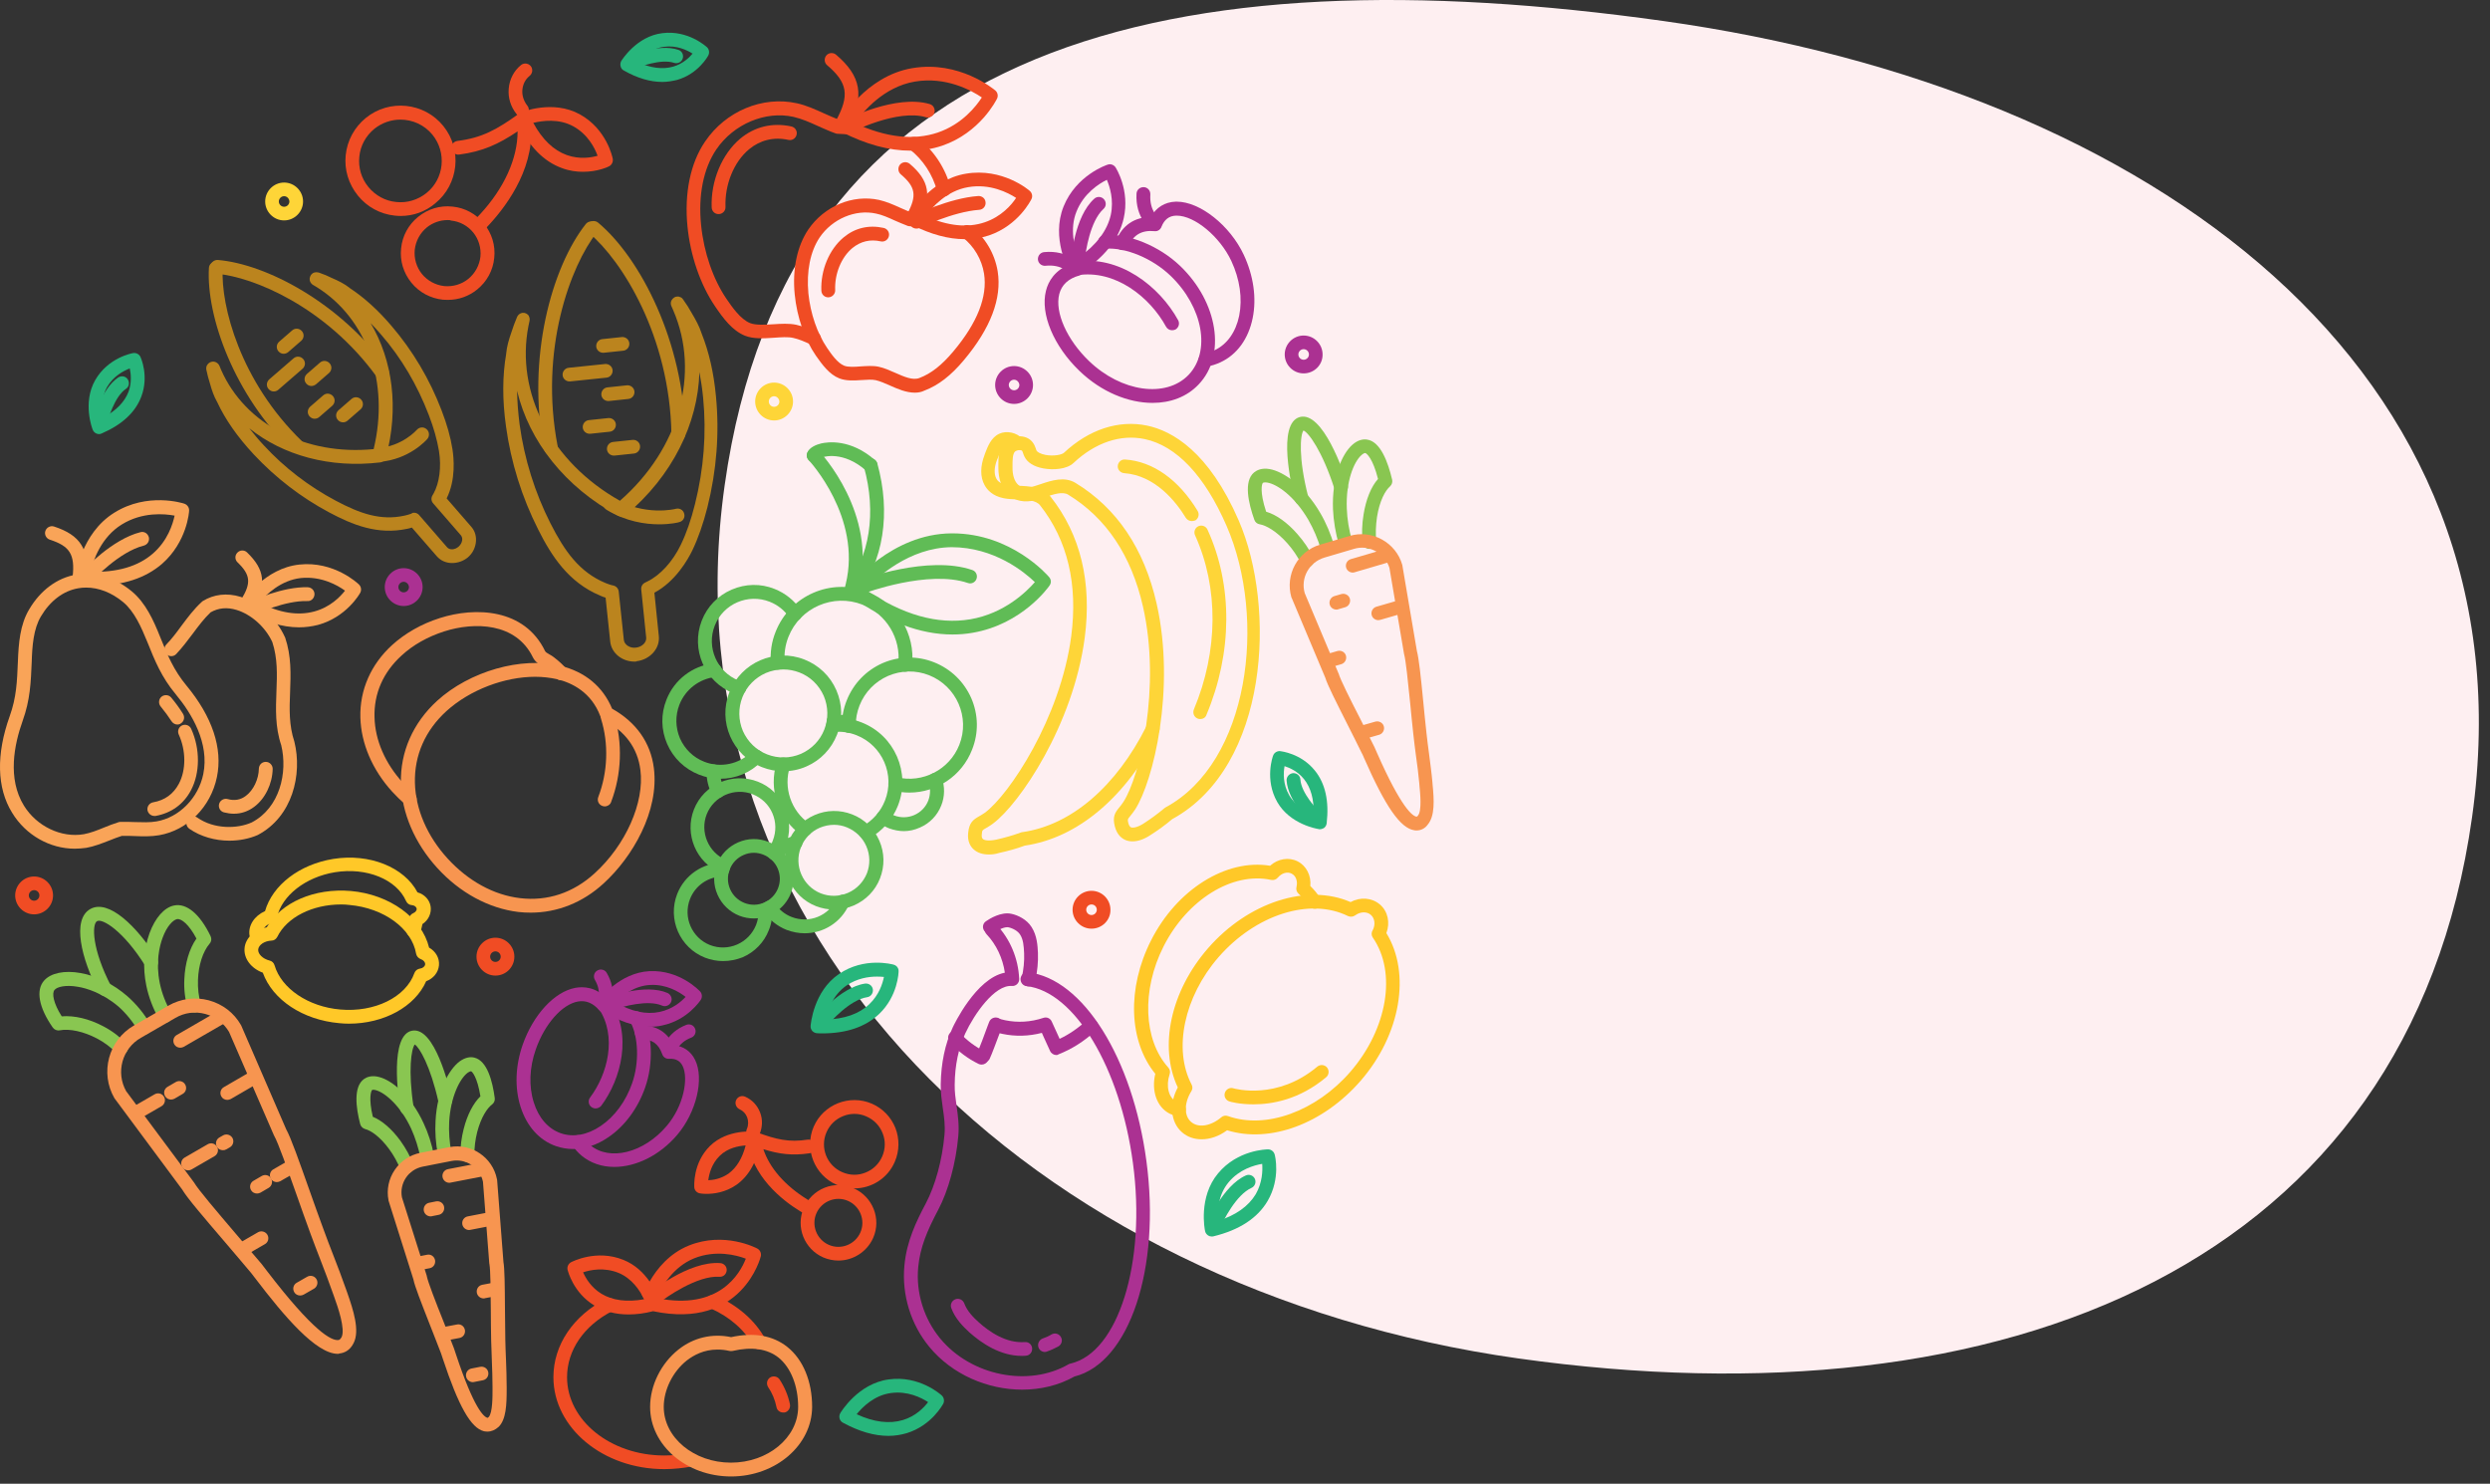 <svg fill="none" height="87" viewBox="0 0 146 87" width="146" xmlns="http://www.w3.org/2000/svg"><rect x="0" y="0" width="146" height="87" fill="#333333" stroke="none"/><path d="m89.029 79.654c28.49 4 52.22-5.39 55.92-31.74s-18.92-42.68-47.4-46.68c-28.49-4-51.36.88-55.06 27.23-3.71 26.34 18.05 47.18 46.54 51.19z" fill="#feeff1"/><path d="m24.01 47.234c-.09 0-.18-.03-.26-.09-.27-.22-.52-.47-.76-.73-1.16-1.28-1.82-2.82-1.86-4.35-.04-1.61.62-3.11 1.86-4.24.76-.69 1.72-1.24 2.79-1.58 2.09-.67 4.97-.57 6.18 1.93.03.07.14.13.26.2.09.05.18.1.25.16.29.22.54.45.75.69.15.17.13.42-.04.57-.17.14-.42.13-.57-.04-.17-.2-.38-.39-.62-.57-.05-.04-.11-.07-.17-.11-.19-.11-.44-.25-.58-.54-.99-2.03-3.42-2.08-5.2-1.51-.96.31-1.82.79-2.49 1.41-1.08.98-1.63 2.23-1.59 3.62.03 1.34.62 2.7 1.65 3.83.21.24.44.46.68.66.17.14.19.4.05.57-.1.08-.22.12-.33.12z" fill="#f79550"/><path d="m31.379 39.684c-1.79 0-3.82.76-5.2 2.01-1.25 1.14-1.89 2.6-1.85 4.21.04 1.55.72 3.13 1.92 4.44s2.7 2.14 4.25 2.32c1.6.19 3.11-.31 4.36-1.45 1.83-1.66 2.94-4.16 2.69-6.07-.16-1.28-.89-2.27-2.16-2.94-.09-.05-.16-.12-.19-.21-.53-1.41-1.67-1.96-2.54-2.17-.41-.09-.84-.14-1.28-.14zm-.26 13.83c-.24 0-.49-.01-.73-.04-1.73-.21-3.42-1.12-4.75-2.58s-2.08-3.22-2.13-4.97c-.05-1.83.71-3.54 2.12-4.83 1.91-1.74 4.94-2.6 7.21-2.06 1.46.35 2.51 1.22 3.05 2.52 1.41.79 2.26 1.99 2.45 3.48.32 2.53-1.25 5.22-2.95 6.77-1.22 1.12-2.71 1.71-4.27 1.71z" fill="#f79550"/><path d="m35.459 47.284c-.05 0-.1-.01-.15-.03-.21-.08-.31-.31-.23-.52.56-1.45.62-3.13.16-4.59-.07-.21.05-.44.27-.5.21-.07.44.05.5.27.51 1.64.44 3.5-.18 5.12-.05.15-.21.25-.37.25z" fill="#f79550"/><path d="m69.839 65.784c.42.37 1.16.25 1.77-.27.11-.1.26-.12.4-.07 2.21.79 5.16-.28 7.17-2.6 2.17-2.51 2.73-5.81 1.32-7.86-.09-.12-.1-.29-.02-.42.18-.33.14-.71-.1-.92s-.62-.19-.92.03c-.12.09-.28.1-.42.04-2.23-1.1-5.42-.09-7.6 2.42-2.01 2.32-2.66 5.39-1.57 7.46.07.13.06.28-.02.4-.42.68-.43 1.43-.01 1.79zm.62 1.02c-.43 0-.83-.13-1.15-.41-.68-.59-.77-1.67-.25-2.63-1.12-2.38-.43-5.63 1.77-8.16 2.35-2.7 5.82-3.82 8.36-2.71.57-.31 1.25-.26 1.72.14s.61 1.07.38 1.68c1.45 2.36.84 5.95-1.51 8.66-2.2 2.53-5.32 3.68-7.83 2.9-.47.35-1 .53-1.49.53z" fill="#ffc828"/><path d="m73.489 64.754c-.81 0-1.35-.15-1.4-.17-.21-.06-.34-.29-.27-.5.06-.21.29-.34.5-.27.1.03 2.56.71 4.92-1.27.17-.14.43-.12.57.05s.12.43-.05.57c-1.56 1.31-3.16 1.59-4.27 1.59z" fill="#ffc828"/><path d="m69.13 65.454c-.02 0-.04 0-.06 0-.17-.02-.33-.08-.48-.15-.76-.38-1.09-1.34-.85-2.34-1.56-1.91-1.67-5.02-.25-7.82 1.51-2.99 4.41-4.8 6.98-4.38.46-.41 1.09-.52 1.61-.26s.81.84.75 1.45c.22.21.41.45.59.7.13.19.08.44-.1.56-.18.13-.43.08-.56-.1-.18-.26-.39-.5-.62-.71-.11-.1-.16-.25-.12-.4.08-.33-.03-.65-.29-.78-.25-.13-.58-.03-.8.23-.1.12-.25.17-.4.14-2.26-.49-4.92 1.15-6.31 3.91-1.29 2.55-1.18 5.47.28 7.09.1.11.13.26.08.4-.23.68-.06 1.37.38 1.59.07.04.15.06.23.07.22.03.37.24.34.46-.03.19-.2.34-.4.34z" fill="#ffc828"/><path d="m19.999 53.034c-1.67 0-3.17.74-3.74 1.9-.07.13-.19.22-.34.22-.42.02-.75.25-.78.52-.02.27.27.55.67.65.14.03.25.14.29.28.4 1.36 1.98 2.43 3.85 2.59 2.01.18 3.85-.72 4.35-2.14.05-.14.18-.24.33-.26.16-.02.29-.13.3-.25s-.1-.25-.25-.3c-.14-.05-.25-.17-.28-.32-.25-1.48-1.89-2.68-3.91-2.86-.16-.02-.32-.03-.49-.03zm.46 6.99c-.19 0-.38-.01-.57-.03-2.13-.19-3.9-1.36-4.48-2.96-.68-.25-1.12-.82-1.07-1.43s.59-1.1 1.3-1.23c.85-1.47 2.8-2.31 4.93-2.13 2.28.2 4.17 1.58 4.59 3.32.39.22.62.62.58 1.04-.04.43-.34.78-.75.93-.66 1.5-2.48 2.49-4.53 2.49z" fill="#ffc828"/><path d="m15.11 55.424c-.15 0-.29-.08-.36-.22-.06-.11-.1-.23-.12-.35-.09-.58.28-1.15.91-1.43.44-1.53 2.02-2.74 4-3.06 2.12-.34 4.16.48 4.94 1.96.4.11.71.43.77.83s-.13.8-.48 1.03c-.03.17-.08.35-.14.52-.07.21-.31.32-.52.25s-.32-.31-.25-.52c.06-.18.11-.36.12-.55.01-.15.11-.28.25-.34.13-.05.22-.17.2-.27s-.13-.19-.28-.2-.28-.1-.34-.24c-.56-1.27-2.31-1.99-4.17-1.69-1.72.28-3.12 1.37-3.4 2.65-.03.14-.13.26-.27.3-.36.11-.61.38-.57.62.01.03.02.07.03.1.1.2.03.44-.17.55-.02.05-.09.06-.15.06z" fill="#ffc828"/><path d="m23.48 7.014c-.54 0-1.08.18-1.53.54-.5.41-.82.99-.88 1.63-.07.64.12 1.28.53 1.78s.99.82 1.63.88c.64.07 1.27-.12 1.78-.53 1.04-.84 1.19-2.37.35-3.41-.47-.58-1.17-.89-1.88-.89zm.01 5.65c-.11 0-.22-.01-.34-.02-.86-.09-1.63-.51-2.17-1.18s-.8-1.51-.71-2.37.51-1.63 1.18-2.18c1.38-1.12 3.42-.91 4.54.47s.91 3.42-.47 4.54c-.58.49-1.29.74-2.03.74z" fill="#f04c24"/><path d="m26.249 12.904c-.44 0-.87.15-1.22.43-.4.33-.65.79-.71 1.31-.05.51.1 1.02.42 1.42.33.4.79.65 1.3.71.52.05 1.02-.1 1.42-.42.4-.33.65-.79.71-1.3.05-.52-.1-1.02-.42-1.42-.33-.4-.79-.65-1.3-.7-.06-.03-.13-.03-.2-.03zm.01 4.68c-.1 0-.19-.01-.29-.01-.73-.08-1.39-.43-1.85-1s-.68-1.28-.6-2.01c.07-.73.43-1.39 1-1.85s1.28-.68 2.01-.6c.73.07 1.39.43 1.85 1s.68 1.28.6 2.01c-.07.73-.43 1.39-1 1.85-.49.4-1.09.61-1.72.61z" fill="#f04c24"/><path d="m28.029 13.664c-.11 0-.22-.04-.3-.13-.15-.16-.14-.42.02-.57.13-.12.26-.25.38-.38 1.44-1.55 2.22-3.29 2.22-4.88-1.12.75-2.05 1.18-3.43 1.36-.22.03-.42-.13-.45-.35s.13-.42.35-.45c1.45-.18 2.32-.67 3.64-1.62.11-.08.26-.1.39-.05s.22.17.24.31c.42 2.73-1.31 5.07-2.37 6.23-.13.15-.27.29-.42.42-.08.07-.17.11-.27.11z" fill="#f04c24"/><path d="m30.609 6.854c-.12 0-.23-.05-.31-.15-.35-.43-.52-.97-.47-1.51.05-.55.3-1.04.72-1.38.17-.14.43-.11.57.06s.11.43-.06.57c-.25.2-.4.49-.43.82s.08.66.29.93c.14.17.11.43-.06.57-.07.06-.16.09-.25.09z" fill="#f04c24"/><path d="m31.269 7.204c.53.98 1.19 1.61 1.97 1.89.74.26 1.42.15 1.8.04-.16-.45-.57-1.26-1.43-1.73-.84-.46-1.8-.33-2.34-.2zm2.92 2.87c-.37 0-.79-.05-1.22-.21-1.1-.39-1.99-1.31-2.64-2.73-.04-.1-.05-.21-.01-.31s.12-.18.22-.23c.08-.03 1.88-.76 3.46.11s1.92 2.54 1.93 2.61c.03.18-.06.36-.22.44-.03.02-.65.32-1.52.32z" fill="#f04c24"/><path d="m50.1 65.314c-.22 0-.44.04-.66.13-.44.17-.79.51-.98.95-.39.9.02 1.95.93 2.34.44.19.92.2 1.36.02.44-.17.79-.51.98-.95s.2-.92.02-1.36c-.17-.44-.51-.79-.95-.98-.22-.1-.46-.15-.7-.15zm-.01 4.37c-.34 0-.69-.07-1.03-.21-1.31-.57-1.91-2.1-1.35-3.41.57-1.31 2.1-1.91 3.41-1.35.64.28 1.12.78 1.38 1.42.25.64.24 1.35-.03 1.98-.42.99-1.38 1.57-2.38 1.57z" fill="#f04c24"/><path d="m48.599 72.994c.71.31 1.54-.02 1.85-.73s-.02-1.54-.73-1.85-1.54.02-1.85.73.02 1.54.73 1.85zm.56.92c-.29 0-.59-.06-.88-.18-1.12-.49-1.64-1.79-1.15-2.91.24-.54.67-.96 1.22-1.18s1.15-.21 1.7.03c1.12.49 1.64 1.79 1.15 2.91-.37.83-1.19 1.33-2.04 1.33z" fill="#f04c24"/><path d="m47.51 71.294c-.06 0-.12-.01-.18-.04-.14-.07-.27-.15-.41-.23-1.05-.64-2.85-2.05-3.11-4.21-.02-.14.04-.28.15-.37s.26-.11.39-.06c1.16.43 1.91.61 3 .44.22-.03.43.12.46.34s-.12.43-.34.46c-1.02.15-1.79.05-2.71-.24.36 1.1 1.27 2.14 2.58 2.95.12.07.23.14.35.2.2.1.28.34.17.54-.06.14-.2.22-.35.22z" fill="#f04c24"/><path d="m44.159 66.764c-.05 0-.11-.01-.16-.03-.2-.09-.3-.33-.21-.53.1-.22.1-.47.02-.69-.08-.21-.24-.38-.44-.47s-.3-.33-.21-.53c.09-.21.33-.3.53-.21.41.18.72.51.88.93s.14.87-.04 1.29c-.06.15-.21.24-.37.24z" fill="#f04c24"/><path d="m43.72 67.164c-.42.03-1.06.15-1.52.61-.48.47-.62 1.06-.67 1.43.3-.01.76-.09 1.19-.39.47-.35.81-.9 1-1.65zm-2.29 2.84c-.23 0-.38-.03-.39-.03-.18-.03-.32-.18-.33-.36 0-.06-.1-1.41.92-2.42 1.03-1.01 2.57-.84 2.63-.83.11.01.21.07.27.16.07.09.09.2.08.31-.19 1.22-.68 2.11-1.43 2.64-.65.45-1.33.53-1.75.53z" fill="#f04c24"/><path d="m15.209 35.334c1.18.61 2.26.78 3.22.52.93-.25 1.52-.86 1.8-1.22-.44-.32-1.39-.86-2.59-.74-1.17.13-2.03.96-2.43 1.44zm2.32 1.45c-.98 0-2.03-.32-3.13-.97-.09-.06-.16-.15-.19-.25-.03-.11-.01-.22.05-.31.05-.08 1.25-1.93 3.29-2.15s3.44 1.11 3.5 1.17c.13.13.16.33.07.49-.03.06-.81 1.43-2.48 1.88-.36.09-.73.14-1.11.14z" fill="#f9a458"/><path d="m13.449 49.294c-.84 0-1.69-.24-2.35-.7-.18-.13-.23-.38-.1-.56s.38-.23.56-.1c.99.7 2.36.67 3.2.29 1.65-.86 2.12-2.93 1.73-4.53-.36-1.06-.32-2.13-.28-3.16.04-1 .07-1.93-.24-2.88-.4-.88-1.24-1.63-2.1-1.89-.56-.17-1.06-.12-1.52.14-.39.37-.71.8-1.06 1.27-.3.4-.61.81-.96 1.18-.15.16-.41.16-.57.01-.16-.16-.16-.41-.01-.57.32-.33.6-.7.89-1.1.36-.48.73-.98 1.19-1.4.02-.02.04-.03.06-.05.65-.4 1.42-.49 2.21-.25 1.08.33 2.1 1.25 2.6 2.35.01.01.01.03.02.04.37 1.09.33 2.16.29 3.19-.04 1-.07 1.95.25 2.91.48 1.93-.11 4.41-2.15 5.48-.51.22-1.08.33-1.66.33z" fill="#f9a458"/><path d="m13.719 47.714c-.19 0-.39-.03-.59-.08-.22-.06-.34-.28-.28-.5.06-.21.29-.34.5-.28.39.11.76.05 1.07-.19.44-.33.75-.97.76-1.6.01-.22.18-.39.4-.39h.01c.22 0 .4.19.4.41-.02.88-.44 1.75-1.09 2.23-.35.26-.75.4-1.18.4z" fill="#f9a458"/><path d="m14.489 35.764c-.07 0-.15-.02-.21-.06-.19-.12-.25-.37-.13-.56.59-.96.54-1.44-.22-2.17-.16-.15-.17-.41-.01-.57.15-.16.41-.17.57-.01 1.05 1.01 1.15 1.9.35 3.19-.08.11-.21.18-.35.18z" fill="#f9a458"/><path d="m5.149 34.144c-.1 0-.2-.04-.27-.11-.16-.15-.17-.41-.02-.57.07-.07 1.72-1.85 3.38-2.26.22-.06.43.08.49.3.05.22-.08.43-.3.49-1.43.35-2.97 2.01-2.98 2.02-.08.09-.19.13-.3.13z" fill="#f9a458"/><path d="m14.85 36.044c-.15 0-.3-.09-.37-.23-.1-.2-.01-.44.19-.54.08-.04 1.91-.89 3.38-.84.22.01.4.19.39.42-.01.22-.19.41-.42.39-1.3-.04-2.99.75-3.01.76-.05.03-.1.04-.16.04z" fill="#f9a458"/><path d="m5.309 33.524c1.56.05 2.79-.31 3.66-1.07s1.16-1.72 1.27-2.22c-.59-.11-1.89-.23-3.1.52-1.2.74-1.67 2.08-1.83 2.77zm.27.81c-.25 0-.52-.01-.79-.03-.11-.01-.21-.06-.28-.15-.07-.08-.1-.19-.09-.3.01-.1.32-2.57 2.28-3.79 1.95-1.22 4.02-.56 4.11-.53.17.06.29.22.28.41 0 .07-.12 1.83-1.59 3.12-.98.84-2.29 1.27-3.92 1.27z" fill="#f9a458"/><path d="m5.049 34.454c-.15 0-.31.01-.46.04-.88.15-1.65.74-2.19 1.65-.44.74-.51 1.73-.54 2.68-.05 1.19-.09 2.22-.53 3.44-.5 1.4-.9 3.39.07 4.97.75 1.22 2.2 1.91 3.52 1.68.38-.07.77-.22 1.18-.39.27-.11.55-.22.84-.31.03-.01.07-.02.1-.02.3-.01.6 0 .89.01.44.01.86.03 1.25-.04 1.33-.23 2.45-1.37 2.74-2.77.37-1.81-.67-3.55-1.62-4.69-.83-1-1.22-1.96-1.66-3.06-.36-.88-.76-1.79-1.42-2.34-.68-.56-1.43-.85-2.17-.85zm-.67 15.31c-1.45 0-2.87-.79-3.67-2.11-.9-1.46-.94-3.42-.14-5.66.4-1.11.43-2.03.48-3.2.04-1.05.12-2.16.66-3.06.66-1.12 1.64-1.85 2.75-2.04s2.28.16 3.28.99c.8.67 1.26 1.68 1.65 2.66.44 1.09.79 1.94 1.54 2.85 1.52 1.83 2.14 3.69 1.79 5.37-.36 1.75-1.72 3.12-3.39 3.41-.46.08-.95.07-1.41.05-.26-.01-.52-.02-.78-.01-.24.08-.49.17-.73.27-.44.17-.89.35-1.35.43-.23.03-.45.05-.68.05z" fill="#f9a458"/><path d="m9.049 47.844c-.19 0-.36-.14-.4-.33-.04-.22.11-.43.33-.47.69-.12 1.19-.49 1.51-1.09.43-.81.42-1.95-.01-2.89-.09-.2 0-.44.2-.53s.44 0 .53.2c.53 1.16.53 2.58-.01 3.6-.43.82-1.15 1.34-2.08 1.51-.02 0-.05 0-.07 0z" fill="#f9a458"/><path d="m10.399 42.484c-.13 0-.26-.07-.34-.19-.19-.29-.4-.58-.64-.87-.14-.17-.12-.43.05-.57s.43-.12.57.05c.26.31.49.63.69.95.12.19.07.44-.12.56-.06.05-.14.07-.21.07z" fill="#f9a458"/><path d="m4.66 34.254c-.01 0-.03 0-.04 0-.22-.02-.38-.22-.36-.44.14-1.3-.16-1.79-1.34-2.17-.21-.07-.33-.3-.26-.51s.3-.33.51-.26c1.54.5 2.08 1.34 1.9 3.03-.03.19-.21.35-.41.35z" fill="#f9a458"/><path d="m49.699 7.814c-.15 0-.29-.08-.36-.22-.1-.2-.02-.44.17-.54.12-.06 3.03-1.54 5.01-.95.21.06.33.29.27.5s-.29.33-.5.27c-1.67-.5-4.38.88-4.41.9-.06.03-.12.04-.18.04z" fill="#f04c24"/><path d="m53.729 13.404c-.15 0-.29-.08-.36-.22-.1-.2-.02-.44.18-.54.08-.04 2.11-1.03 3.81-1.15.23-.01.42.15.43.38.02.22-.15.42-.38.43-1.54.11-3.49 1.06-3.51 1.07-.05.02-.11.03-.17.03z" fill="#f04c24"/><path d="m42.129 12.554c-.22 0-.39-.17-.4-.39-.06-1.55.6-3.13 1.67-4.03.85-.71 1.89-.96 3-.72.22.05.36.26.31.48s-.26.36-.48.31c-.86-.19-1.66.01-2.31.55-.89.74-1.43 2.07-1.38 3.38.01.22-.16.41-.39.42-.01 0-.02 0-.02 0z" fill="#f04c24"/><path d="m50.13 7.224c1.82.84 3.45 1.02 4.85.55 1.44-.49 2.26-1.55 2.59-2.06-.59-.4-2.09-1.24-3.93-.93-1.82.31-3.03 1.75-3.51 2.44zm3.25 1.61c-1.24 0-2.59-.36-4.02-1.09-.1-.05-.17-.14-.2-.24-.03-.11-.02-.22.03-.31.06-.11 1.55-2.74 4.31-3.2s4.77 1.24 4.86 1.31c.14.12.18.32.1.48-.04.08-.99 2-3.22 2.76-.59.2-1.21.29-1.86.29z" fill="#f04c24"/><path d="m49.379 7.654c-.07 0-.13-.02-.19-.05-.2-.11-.27-.35-.16-.55.79-1.46.67-2.21-.53-3.23-.17-.14-.19-.4-.05-.57s.4-.19.57-.05c1.48 1.26 1.69 2.44.72 4.23-.07.15-.21.22-.36.22z" fill="#f04c24"/><path d="m47.729 20.234c-.05 0-.11-.01-.16-.03-.39-.17-.73-.32-1.06-.39-.3-.07-.7-.04-1.13-.01-.59.04-1.2.08-1.7-.12-.74-.3-1.27-1.01-1.75-1.72-.86-1.26-1.45-2.97-1.62-4.69-.19-1.94.17-3.71 1.03-4.97 1.21-1.79 3.37-2.69 5.38-2.25.56.12 1.1.37 1.61.6.3.13.6.27.9.38.16.01.32.02.48.03.22.01.4.19.39.42-.01.22-.19.4-.42.39-.19-.01-.39-.02-.58-.03-.03 0-.07-.01-.1-.02-.35-.12-.68-.28-1.01-.42-.5-.23-.98-.44-1.46-.55-1.65-.37-3.52.42-4.53 1.91-.75 1.11-1.07 2.68-.89 4.44.16 1.59.7 3.16 1.48 4.31.33.48.82 1.2 1.39 1.43.34.13.85.1 1.35.07.46-.03.94-.06 1.36.03.4.09.78.25 1.21.44.2.09.3.33.2.53-.07.13-.22.22-.37.22z" fill="#f04c24"/><path d="m55.34 11.514c-.18 0-.34-.12-.39-.3-.26-.98-.83-1.85-1.61-2.46-.18-.14-.21-.39-.07-.57.14-.17.39-.21.57-.07.92.72 1.6 1.75 1.9 2.9.06.21-.07.44-.29.49-.05.01-.08.01-.11.01z" fill="#f04c24"/><path d="m48.56 17.434c-.22 0-.39-.17-.4-.39-.05-1.2.46-2.42 1.3-3.12.67-.56 1.48-.75 2.35-.56.22.05.36.26.31.48s-.26.36-.48.31c-.62-.14-1.18 0-1.66.39-.65.54-1.05 1.51-1.01 2.47.01.22-.17.41-.39.42-.01 0-.01 0-.02 0z" fill="#f04c24"/><path d="m54.269 12.674c1.3.58 2.47.7 3.47.36.98-.33 1.58-1.03 1.84-1.43-.48-.31-1.53-.85-2.81-.63-1.25.21-2.11 1.16-2.5 1.7zm2.29 1.35c-.95 0-1.98-.28-3.07-.83-.1-.05-.17-.14-.2-.24s-.02-.22.03-.31 1.19-2.11 3.32-2.46c2.13-.36 3.68.95 3.74 1.01.14.12.18.32.1.48-.03.06-.76 1.54-2.49 2.13-.45.15-.93.22-1.43.22z" fill="#f04c24"/><path d="m53.55 13.134c-.07 0-.13-.02-.19-.05-.2-.11-.27-.35-.16-.55.57-1.06.49-1.57-.38-2.31-.17-.14-.19-.4-.05-.57s.4-.19.57-.05c1.16.98 1.32 1.91.56 3.31-.07.14-.2.22-.35.22z" fill="#f04c24"/><path d="m53.639 23.024c-.51 0-1.01-.22-1.46-.42-.29-.13-.57-.25-.82-.31-.21-.05-.52-.03-.82-.01-.46.03-.93.06-1.33-.1-.58-.23-.99-.79-1.37-1.33-.66-.96-1.11-2.27-1.24-3.58-.15-1.49.14-2.84.79-3.81.94-1.38 2.61-2.08 4.16-1.74.43.1.84.28 1.24.46.23.1.44.2.66.28.11.01.23.02.34.02.22.01.4.19.39.42-.01.22-.19.39-.42.39-.15-.01-.29-.01-.44-.03-.03 0-.07-.01-.1-.02-.26-.1-.52-.21-.77-.32-.37-.17-.73-.33-1.08-.4-1.21-.27-2.57.31-3.31 1.4-.55.82-.78 1.98-.66 3.28.12 1.18.52 2.35 1.1 3.2.24.35.6.88 1 1.04.23.09.61.07.97.04.35-.02.72-.05 1.05.02s.66.22.98.36c.52.23 1.02.45 1.41.3.69-.26 1.32-.76 1.99-1.56 1.41-1.68 2.01-3.21 1.8-4.56-.13-.83-.59-1.61-1.25-2.12-.18-.14-.21-.39-.07-.57s.39-.21.57-.07c.82.64 1.38 1.59 1.55 2.63.25 1.58-.41 3.33-1.98 5.2-.76.91-1.5 1.48-2.32 1.79-.18.09-.37.12-.56.12z" fill="#f04c24"/><path d="m66.559 47.464c-.12.18-.22.3-.3.4-.15.18-.15.18-.1.4.04.14.09.22.16.25.11.04.37.01.74-.23.42-.27.83-.57 1.21-.89.02-.02.05-.03.07-.05 4.91-2.64 5.96-11.04 3.58-16.51-1.28-2.94-2.94-4.7-4.81-5.09-1.4-.29-2.88.2-4.16 1.4-.4.38-1.2.43-1.78.32-.55-.1-.94-.35-1.1-.69-.03-.06-.06-.13-.08-.2-.02-.05-.04-.11-.05-.13-.03-.04-.1-.05-.13-.05-.12-.01-.25.04-.3.09-.14.14-.14.54-.14.81v.1c-.01.47.12.85.34 1.04.16.14.38.19.66.14.19-.03.42-.11.66-.19.62-.21 1.39-.46 2.03-.07 2.43 1.48 4.03 3.86 4.76 7.08 1.13 5-.2 10.43-1.26 12.07zm-.15 1.87c-.14 0-.27-.02-.4-.07-.22-.09-.51-.3-.64-.8-.15-.57.01-.82.26-1.12.07-.09.15-.18.24-.32.97-1.49 2.22-6.73 1.15-11.45-.68-3-2.16-5.21-4.39-6.57-.33-.2-.85-.02-1.36.15-.28.09-.53.18-.79.22-.65.1-1.08-.12-1.32-.33-.41-.35-.63-.94-.62-1.66v-.1c0-.42 0-1 .38-1.37.22-.23.58-.35.93-.33.3.02.56.15.72.38.09.12.13.25.17.35.01.04.02.08.04.11.04.08.22.19.52.25.49.09.96-.01 1.08-.12 1.48-1.38 3.21-1.94 4.87-1.6 1.49.31 3.63 1.53 5.38 5.56 2.21 5.08 1.78 14.42-3.9 17.52-.4.34-.83.65-1.27.93-.36.24-.72.37-1.05.37z" fill="#fed538"/><path d="m57.99 50.104c-.38 0-.68-.1-.9-.3-.18-.16-.38-.46-.32-.98.06-.59.29-.76.64-.96.1-.06.21-.12.34-.21 1.43-1.06 4.42-5.54 5.06-10.34.4-3.05-.21-5.64-1.83-7.69-.24-.3-.79-.32-1.32-.34-.29-.01-.56-.02-.81-.07-.65-.13-.97-.49-1.12-.77-.26-.47-.26-1.1 0-1.77l.03-.09c.15-.39.35-.93.83-1.15.43-.2 1.03-.07 1.34.28.15.17.13.42-.04.57s-.42.13-.57-.04c-.08-.1-.3-.12-.4-.08-.18.08-.32.46-.42.71l-.04.09c-.17.44-.18.84-.04 1.1.1.19.29.3.57.36.19.04.43.05.68.06.65.02 1.46.05 1.93.64 1.76 2.23 2.43 5.02 2 8.29-.68 5.09-3.81 9.72-5.38 10.88-.17.13-.31.2-.42.27-.21.12-.21.12-.23.34-.02.14 0.0.24.06.29.08.08.34.13.78.04.49-.11.98-.25 1.45-.42.03-.01.05-.02.08-.02 2.86-.4 5.51-2.67 7.29-6.23.1-.2.34-.28.54-.18s.28.34.18.54c-1.89 3.79-4.75 6.21-7.86 6.66-.49.18-1.0.32-1.51.43-.21.07-.41.09-.59.09z" fill="#fed538"/><path d="m69.88 30.554c-.14 0-.27-.07-.35-.19-.56-.92-1.78-2.49-3.62-2.62-.22-.02-.39-.21-.37-.43s.21-.39.43-.37c1.63.11 3.14 1.18 4.25 3.01.12.19.06.44-.13.56-.07.02-.14.04-.21.04z" fill="#fed538"/><path d="m70.38 42.164c-.05 0-.11-.01-.16-.03-.21-.09-.3-.32-.22-.53 1.44-3.43 1.46-7.16.07-10.22-.09-.2 0-.44.2-.53s.44 0 .53.2c1.49 3.26 1.47 7.22-.06 10.86-.05.16-.2.25-.36.25z" fill="#fed538"/><g fill="#ab3192"><path d="m63.2 15.694c-.01 0-.02 0-.03 0-.22-.02-.39-.21-.37-.43.01-.1.19-2.56 1.36-3.61.16-.15.42-.14.57.03s.14.42-.03.57c-.77.7-1.05 2.45-1.1 3.07-.01.21-.19.37-.4.37z"/><path d="m64.9 10.544c-.47.23-1.36.8-1.78 1.86-.42 1.04-.11 2.14.12 2.7 1.04-.73 1.68-1.57 1.89-2.5.19-.89-.06-1.66-.23-2.06zm-1.84 5.57c-.03 0-.07 0-.1-.01-.11-.03-.2-.1-.25-.19-.05-.08-1.09-1.95-.35-3.8.74-1.84 2.52-2.44 2.59-2.46.17-.06.36.01.46.16.03.05.85 1.34.48 2.98-.28 1.25-1.17 2.35-2.63 3.26-.05.04-.12.06-.2.06z"/><path d="m67.579 23.624c-1.42 0-3-.64-4.28-1.87-1.52-1.46-2.31-3.35-1.97-4.7.13-.54.51-1.23 1.49-1.59.06-.16.23-.26.4-.25.22.02.39.21.37.43 0 .04-.01.08-.01.13 0 .18-.12.33-.29.38-.65.18-1.04.55-1.18 1.09-.27 1.07.45 2.68 1.74 3.92 1.9 1.83 4.52 2.19 5.84.82 1.32-1.38.85-3.98-1.05-5.81-1.07-1.03-2.65-1.68-3.82-1.59-.23.02-.42-.15-.43-.37-.02-.22.15-.42.37-.43 1.4-.11 3.22.64 4.44 1.81 2.22 2.13 2.71 5.25 1.08 6.95-.69.73-1.65 1.08-2.7 1.08z"/><path d="m68.719 19.364c-.14 0-.28-.08-.35-.21-.93-1.71-2.97-3.38-5.23-3.01-.22.04-.43-.11-.46-.33-.04-.22.11-.43.33-.46 2.64-.44 5 1.47 6.07 3.42.11.2.03.44-.16.55-.07.03-.14.04-.2.04z"/><path d="m70.679 21.524c-.19 0-.37-.14-.4-.34-.03-.22.11-.43.33-.46.21-.03.42-.1.61-.19.73-.34 1.24-1.06 1.44-2.02.2-1.01.04-2.14-.46-3.21-.67-1.43-2.15-2.66-3.2-2.66-.01 0-.03 0-.04 0-.41.01-.69.23-.86.66-.07.17-.22.27-.41.25-.74-.07-1.24.22-1.5.86-.08.21-.32.31-.53.22-.21-.08-.31-.32-.22-.53.37-.89 1.08-1.38 2.04-1.38.31-.56.82-.88 1.46-.9h.06c1.36 0 3.12 1.39 3.93 3.12.57 1.22.76 2.54.52 3.71-.25 1.22-.92 2.14-1.89 2.59-.26.12-.53.21-.82.25-.02.03-.04.03-.06.03z"/><path d="m63.029 16.174c-.12 0-.24-.05-.32-.15-.02-.02-.45-.54-1.41-.44-.22.02-.42-.14-.44-.36s.14-.42.36-.44c1.41-.14 2.1.71 2.13.75.14.17.11.43-.07.57-.07.05-.16.07-.25.07z"/><path d="m67.709 13.524c-.08 0-.16-.02-.24-.08-.04-.03-.91-.68-.83-2.09.01-.22.2-.39.43-.38.22.01.39.2.38.43-.06.96.49 1.39.5 1.39.18.13.22.38.09.56-.08.11-.21.17-.33.17z"/><path d="m35.849 59.234c-.16 0-.32-.1-.38-.26-.08-.21.03-.44.24-.52.09-.03 2.14-.79 3.43-.23.2.09.3.33.21.53s-.33.3-.53.21c-.82-.36-2.32.05-2.83.24-.05.02-.1.03-.14.03z"/><path d="m36.08 58.774c.94.54 1.81.73 2.6.56.75-.16 1.25-.59 1.52-.88-.37-.29-1.12-.75-2.07-.7-.94.04-1.67.64-2.05 1.02zm2.03 1.43c-.91 0-1.87-.33-2.87-1-.09-.06-.15-.16-.17-.26-.02-.11.01-.22.07-.31.05-.07 1.18-1.6 2.95-1.69 1.77-.08 2.91 1.14 2.96 1.19.12.13.14.34.04.49-.03.05-.78 1.19-2.24 1.5-.24.06-.49.08-.74.08z"/><path d="m33.599 67.374c-.34 0-.68-.06-1-.17-.98-.34-1.72-1.17-2.08-2.32-.35-1.11-.3-2.4.13-3.63.62-1.76 1.86-3.1 3.08-3.33.49-.09 1.19-.05 1.85.61.16 0 .32.1.38.27.08.21-.03.44-.24.52-.03.01-.07.03-.1.04-.16.07-.35.03-.47-.11-.37-.44-.79-.61-1.26-.53-.94.17-1.95 1.32-2.47 2.8-.38 1.07-.42 2.18-.12 3.12.28.9.84 1.54 1.57 1.8s1.57.11 2.35-.42c.82-.55 1.48-1.45 1.85-2.52.42-1.2.37-2.72-.12-3.61-.11-.2-.04-.44.16-.55s.44-.04.55.16c.6 1.09.67 2.84.17 4.26-.43 1.23-1.2 2.27-2.16 2.92-.67.46-1.38.69-2.07.69z"/><path d="m34.919 64.994c-.08 0-.17-.03-.24-.08-.18-.13-.21-.39-.08-.56 1.02-1.36 1.61-3.58.5-5.23-.12-.19-.08-.44.11-.56s.44-.07.56.11c1.33 1.98.66 4.59-.52 6.17-.08.09-.2.15-.33.15z"/><path d="m36.019 68.424c-.72 0-1.39-.22-1.93-.67-.2-.17-.37-.36-.51-.57-.12-.19-.07-.44.11-.56.19-.12.44-.07.56.11.1.15.22.29.36.41 1.13.96 3.14.46 4.48-1.12 1-1.17 1.29-2.79.94-3.51-.15-.31-.4-.45-.8-.43-.19.01-.34-.1-.4-.27-.21-.6-.59-.88-1.19-.86-.23.02-.41-.16-.42-.39-.01-.22.16-.41.39-.42.85-.04 1.52.38 1.88 1.14.57.05 1.02.35 1.27.87.54 1.1.07 3.07-1.05 4.39-1.04 1.22-2.43 1.88-3.69 1.88z"/><path d="m35.4 59.274c-.06 0-.13-.01-.19-.04-.2-.1-.28-.35-.17-.54.01-.02.25-.54-.16-1.24-.11-.19-.05-.44.15-.55.19-.11.44-.05.55.15.64 1.1.2 1.98.18 2.02-.07.12-.21.2-.36.2z"/><path d="m39.229 62.044c-.03 0-.06 0-.08-.01-.21-.05-.35-.25-.31-.47.01-.04.22-1.01 1.4-1.47.21-.08.44.02.52.23s-.02.44-.23.52c-.76.29-.9.85-.9.88-.04.2-.21.32-.4.32z"/></g><path d="m6.149 58.404c-.15 0-.29-.08-.36-.22-1.03-1.99-1.58-4.26-.5-4.88 1.07-.61 2.74 1.01 3.92 2.9.12.19.06.44-.13.56s-.44.06-.56-.13c-1.28-2.05-2.52-2.8-2.83-2.62s-.3 1.64.82 3.8c.1.2.03.44-.17.54-.06.04-.13.05-.19.05z" fill="#89c651"/><path d="m7.089 61.854c-.11 0-.21-.04-.29-.13-.3-.32-.69-.61-1.13-.84-.77-.4-1.58-.58-2.17-.47-.16.03-.32-.04-.41-.17-.82-1.18-1-2.19-.5-2.75.39-.44 1.19-.61 2.13-.44.97.17 1.95.66 2.76 1.37.52.46.98 1.02 1.33 1.63.11.19.04.44-.15.55s-.44.05-.55-.15c-.31-.53-.71-1.03-1.16-1.43-.95-.81-1.89-1.08-2.37-1.16-.73-.13-1.23 0-1.38.18-.17.19-.07.78.42 1.55.73-.06 1.6.14 2.43.58.52.27.98.62 1.34 1 .15.16.15.42-.02.57-.08.07-.18.11-.28.11z" fill="#89c651"/><path d="m9.679 59.964c-.14 0-.28-.07-.35-.2-.35-.61-.61-1.29-.75-1.97-.22-1.06-.15-2.15.19-3.08.33-.9.87-1.51 1.44-1.62.74-.15 1.52.51 2.14 1.8.07.15.05.32-.06.44-.39.46-.65 1.25-.68 2.12-.02.49.04.98.16 1.4.06.21-.06.44-.27.5s-.44-.06-.5-.27c-.15-.5-.22-1.08-.19-1.66.04-.94.29-1.79.71-2.39-.43-.82-.89-1.19-1.14-1.14-.23.05-.6.41-.85 1.11-.17.46-.41 1.41-.16 2.64.12.59.35 1.19.66 1.72.11.19.05.44-.15.55-.06.04-.13.05-.2.05z" fill="#89c651"/><path d="m7.919 65.694c-.14 0-.28-.07-.35-.2-.11-.19-.05-.44.15-.55l1.35-.78c.19-.11.44-.05.55.15.11.19.04.44-.15.55l-1.35.78c-.06.03-.13.05-.2.05z" fill="#f79550"/><path d="m10.569 61.434c-.14 0-.28-.07-.35-.2-.11-.19-.05-.44.15-.55l2.44-1.41c.19-.11.44-.05.55.15.11.19.04.44-.15.55l-2.44 1.41c-.06.03-.13.05-.2.05z" fill="#f79550"/><path d="m10.029 64.474c-.14 0-.28-.07-.35-.2-.11-.19-.05-.44.15-.55l.48-.28c.19-.11.44-.05.55.15.11.19.05.44-.15.55l-.48.28c-.06.03-.13.05-.2.05z" fill="#f79550"/><path d="m17.6 75.964c-.14 0-.28-.07-.35-.2-.11-.19-.05-.44.15-.55l.61-.35c.19-.11.44-.05.55.15.11.19.04.44-.15.55l-.61.35c-.06.03-.13.05-.2.05z" fill="#f79550"/><path d="m14.429 73.524c-.14 0-.28-.07-.35-.2-.11-.19-.05-.44.15-.55l.9-.52c.19-.11.44-.04.55.15s.05.44-.15.55l-.9.52c-.06.04-.13.05-.2.05z" fill="#f79550"/><path d="m11.029 68.624c-.14 0-.28-.07-.35-.2-.11-.19-.05-.44.15-.55l1.35-.78c.19-.11.44-.05.55.15.11.19.04.44-.15.55l-1.35.78c-.07.04-.14.05-.2.05z" fill="#f79550"/><path d="m13.069 67.444c-.14 0-.28-.07-.35-.2-.11-.19-.05-.44.15-.55l.21-.12c.19-.11.44-.04.55.15s.04.44-.15.55l-.21.12c-.07.04-.13.05-.2.05z" fill="#f79550"/><path d="m13.329 64.494c-.14 0-.28-.07-.35-.2-.11-.19-.05-.44.15-.55l1.5-.87c.19-.11.44-.04.55.15s.05.44-.15.55l-1.5.87c-.07.03-.14.05-.2.05z" fill="#f79550"/><path d="m15.069 69.984c-.14 0-.28-.07-.35-.2-.11-.19-.05-.44.15-.55l.48-.28c.19-.11.44-.05.55.15.11.19.04.44-.15.55l-.48.28c-.06.03-.13.05-.2.05z" fill="#f79550"/><path d="m16.23 69.314c-.14 0-.28-.07-.35-.2-.11-.19-.05-.44.15-.55l.78-.45c.19-.11.44-.05.55.15.11.19.04.44-.15.55l-.78.45c-.07.03-.14.05-.2.05z" fill="#f79550"/><path d="m23.859 65.374c-.2 0-.37-.14-.4-.34-.11-.73-.62-4.36.71-4.6 1.32-.24 2.17 3.29 2.33 4.01.05.22-.09.43-.31.48s-.43-.09-.48-.31c-.47-2.11-1.12-3.21-1.39-3.37-.2.25-.4 1.51-.07 3.66.04.22-.12.43-.34.46-.01.01-.03.01-.05.01z" fill="#89c651"/><path d="m23.85 68.824c-.16 0-.31-.1-.38-.26-.15-.4-.38-.81-.65-1.18-.54-.74-1.08-1.1-1.41-1.18-.14-.04-.25-.15-.29-.29-.25-.96-.41-2.2.23-2.65.16-.11.45-.23.89-.11.76.2 1.86 1.11 2.59 2.69.28.59.49 1.25.62 1.92.04.22-.1.43-.32.47s-.43-.1-.47-.32c-.12-.6-.31-1.2-.55-1.73-.59-1.28-1.49-2.1-2.07-2.26-.14-.04-.21-.02-.22-.01-.06.05-.22.47.04 1.57.54.22 1.12.72 1.62 1.41.31.43.57.9.75 1.36.08.21-.02.44-.23.52-.05.04-.1.05-.15.05z" fill="#89c651"/><path d="m27.399 68.134c-.22 0-.4-.18-.4-.4-.01-.5.06-1.03.19-1.54.21-.83.56-1.5.98-1.91-.18-1.12-.48-1.45-.55-1.47-.01 0-.08.01-.2.09-.48.36-1 1.46-1.08 2.86-.03.58.01 1.21.13 1.81.04.22-.1.43-.32.47s-.43-.1-.47-.32c-.13-.66-.18-1.36-.14-2.01.09-1.74.77-2.99 1.4-3.47.37-.27.67-.28.87-.23.76.18 1.07 1.39 1.2 2.37.02.15-.04.29-.16.38-.27.2-.64.73-.87 1.62-.11.44-.17.9-.16 1.33-.01.23-.19.42-.42.42z" fill="#89c651"/><path d="m26.349 69.354c-.19 0-.36-.13-.4-.33-.04-.22.1-.43.32-.47l2.02-.39c.22-.05.43.1.47.32s-.1.43-.32.47l-2.02.39c-.02.01-.05.01-.07.01z" fill="#f79550"/><path d="m25.25 71.324c-.19 0-.36-.13-.4-.33-.04-.22.1-.43.32-.47l.4-.08c.22-.04.43.1.47.32s-.1.43-.32.47l-.4.08c-.02.01-.04.01-.07.01z" fill="#f79550"/><path d="m27.729 81.044c-.19 0-.36-.13-.4-.33-.04-.22.1-.43.32-.47l.51-.1c.22-.04.43.1.47.32s-.1.43-.32.47l-.51.1c-.02 0-.05.01-.07.01z" fill="#f79550"/><path d="m26.13 78.604c-.19 0-.36-.13-.4-.33-.04-.22.1-.43.32-.47l.74-.14c.22-.05.43.1.47.32s-.1.43-.32.47l-.74.14c-.02.01-.05.01-.07.01z" fill="#f79550"/><path d="m24.5 74.494c-.19 0-.36-.13-.4-.33-.04-.22.1-.43.32-.47l.62-.12c.22-.05.43.1.47.32s-.1.43-.32.47l-.63.12c-.01.01-.04.01-.06.01z" fill="#f79550"/><path d="m27.509 72.124c-.19 0-.36-.13-.4-.33-.04-.22.1-.43.32-.47l1.24-.24c.22-.04.43.1.47.32s-.1.43-.32.47l-1.24.24c-.01 0-.04.01-.07.01z" fill="#f79550"/><path d="m28.359 76.134c-.19 0-.36-.13-.4-.33-.04-.22.1-.43.32-.47l.64-.12c.22-.05.43.1.47.32s-.1.43-.32.47l-.65.12c0 .01-.03.01-.06.01z" fill="#f79550"/><path d="m76.319 29.634c-.18 0-.34-.12-.39-.3-.19-.75-1.07-4.5.28-4.88 1.35-.37 2.58 3.24 2.81 3.97.07.21-.05.44-.26.51s-.44-.05-.51-.26c-.72-2.24-1.53-3.32-1.82-3.43-.19.24-.31 1.6.28 3.89.05.22-.08.44-.29.49-.04.01-.07.01-.1.01z" fill="#89c651"/><path d="m76.64 33.254c-.15 0-.29-.08-.36-.22-.2-.41-.48-.82-.8-1.18-.65-.73-1.26-1.05-1.61-1.11-.15-.02-.27-.12-.32-.26-.35-.98-.64-2.26-.02-2.78.16-.13.44-.28.91-.2.81.14 2.05.99 2.97 2.57.35.59.63 1.27.83 1.95.06.21-.06.44-.28.5s-.44-.06-.5-.28c-.18-.62-.44-1.23-.75-1.77-.79-1.35-1.8-2.08-2.41-2.18-.15-.02-.23 0-.25.02-.06.05-.2.51.19 1.69.59.17 1.25.64 1.84 1.32.37.42.68.88.92 1.35.1.2.02.44-.18.54-.06.03-.12.04-.18.04z" fill="#89c651"/><path d="m78.899 32.234c-.17 0-.34-.11-.39-.29-.2-.68-.32-1.41-.35-2.09-.07-1.83.51-3.21 1.12-3.76.35-.32.67-.35.87-.32.8.11 1.24 1.34 1.48 2.36.03.14-.02.29-.13.39-.27.24-.61.83-.76 1.8-.07.48-.09.97-.04 1.42.02.22-.14.42-.36.44s-.42-.14-.44-.36c-.06-.52-.04-1.09.05-1.64.14-.89.44-1.64.85-2.1-.3-1.2-.67-1.51-.75-1.52-.03 0-.11.02-.22.12-.46.41-.92 1.57-.86 3.13.02.62.13 1.28.31 1.9.06.21-.06.44-.27.5-.04.01-.07.02-.11.02z" fill="#89c651"/><path d="m76.5 34.774 1.97 4.68c.01.01.01.03.02.04.1.36.67 1.49 1.28 2.68.26.52.54 1.07.81 1.61.03.06.08.18.15.34 1.45 3.3 2.11 3.73 2.32 3.76.01 0 .04.01.09-.06.24-.28.13-1.34.09-1.74l-.01-.14c-.05-.55-.12-1.11-.2-1.66-.05-.41-.11-.82-.15-1.23-.07-.62-.13-1.27-.19-1.87-.13-1.27-.25-2.47-.35-2.82 0-.02-.01-.03-.01-.05l-.85-5.01c-.13-.42-.41-.77-.8-.98-.4-.22-.85-.27-1.28-.14l-1.73.51c-.9.27-1.41 1.19-1.16 2.08zm6.56 13.92c-.04 0-.08 0-.13-.01-.82-.12-1.7-1.39-2.95-4.24-.06-.15-.11-.25-.14-.3-.26-.54-.54-1.08-.8-1.6-.73-1.45-1.2-2.37-1.33-2.8l-1.97-4.68c-.01-.01-.01-.03-.02-.04-.38-1.32.37-2.7 1.69-3.09l1.73-.51c.64-.19 1.31-.11 1.89.21s1.01.85 1.19 1.48c0 .02.01.03.01.05l.85 5.01c.11.41.22 1.39.37 2.94.06.6.12 1.24.19 1.86.04.4.1.81.15 1.21.07.55.15 1.12.2 1.69l.01.13c.09.91.14 1.84-.28 2.34-.16.23-.4.35-.66.35z" fill="#f79550"/><path d="m79.32 33.574c-.17 0-.34-.11-.39-.29-.06-.21.06-.44.28-.5l2.08-.61c.22-.06.44.06.5.27s-.06.44-.28.5l-2.08.61c-.03.01-.07.02-.11.02z" fill="#f79550"/><path d="m78.359 35.744c-.17 0-.34-.11-.39-.29-.06-.21.06-.44.27-.5l.41-.12c.21-.06.44.06.5.27s-.06.44-.27.5l-.41.12c-.03.02-.07.02-.11.02z" fill="#f79550"/><path d="m79.989 43.324c-.17 0-.34-.11-.39-.29-.06-.21.06-.44.27-.5l.77-.22c.21-.06.44.06.5.27s-.06.44-.27.5l-.77.22c-.03.01-.07.02-.11.02z" fill="#f79550"/><path d="m77.879 39.154c-.17 0-.34-.11-.39-.29-.06-.21.06-.44.28-.5l.65-.19c.22-.06.44.06.5.27s-.06.44-.27.5l-.65.19c-.05.02-.09.02-.12.02z" fill="#f79550"/><path d="m80.82 36.364c-.17 0-.34-.11-.39-.29-.06-.21.06-.44.28-.5l1.28-.37c.21-.06.44.06.5.27s-.06.44-.27.5l-1.28.37c-.05.01-.09.02-.12.02z" fill="#f79550"/><g fill="#60bc56"><path d="m50.52 34.814c-.16 0-.32-.1-.38-.26-.08-.21.03-.44.24-.52.16-.06 4.04-1.5 6.63-.61.21.07.32.3.25.51s-.3.33-.51.25c-2.31-.79-6.05.59-6.08.61-.06.01-.11.02-.15.02z"/><path d="m50.749 34.574c2.17 1.48 4.23 2.06 6.14 1.74 2.01-.34 3.31-1.63 3.79-2.18-.61-.59-2.38-2.05-4.89-2.05-2.47.03-4.36 1.76-5.04 2.49zm5.1 2.63c-1.89 0-3.89-.75-5.94-2.24-.09-.06-.15-.16-.16-.27-.02-.11.01-.22.08-.31.1-.13 2.45-3.08 5.95-3.11h.06c3.46 0 5.59 2.46 5.68 2.57.12.14.13.34.02.49-.06.09-1.6 2.27-4.51 2.77-.39.07-.78.1-1.18.1z"/><path d="m43.34 40.744c-.04 0-.08-.01-.12-.02-.07-.02-.14-.05-.21-.07-1.69-.67-2.52-2.58-1.86-4.27.32-.82.94-1.46 1.75-1.81s1.7-.37 2.52-.04c.63.25 1.16.68 1.54 1.24.12.19.07.44-.11.56-.19.12-.44.07-.56-.11-.28-.43-.68-.75-1.16-.94-1.27-.5-2.72.12-3.22 1.4-.5 1.27.13 2.72 1.4 3.22.05.02.1.04.16.06.21.07.33.29.26.51-.06.16-.21.27-.39.27z"/><path d="m49.349 42.724c-.17 0-.35-.01-.52-.03-.22-.03-.38-.23-.35-.45s.23-.37.45-.35c.26.03.53.04.8.01.22-.03.42.13.45.35s-.13.42-.35.45c-.16.01-.32.02-.48.02z"/><path d="m53.079 39.384c-.02 0-.03 0-.05 0-.22-.02-.38-.22-.36-.45.17-1.5-.7-2.93-2.1-3.48-1.71-.67-3.66.17-4.34 1.89-.19.48-.26.98-.22 1.49.02.22-.15.42-.37.43-.22.02-.42-.15-.44-.37-.05-.63.04-1.26.28-1.85.84-2.13 3.26-3.18 5.39-2.34 1.74.69 2.81 2.46 2.61 4.32-.02.21-.19.36-.4.36z"/><path d="m53.319 46.474c-.31 0-.62-.04-.92-.11-.22-.05-.35-.27-.3-.49s.27-.35.49-.3c1.51.37 3.09-.45 3.66-1.9.64-1.61-.16-3.44-1.77-4.08-.78-.31-1.64-.29-2.41.04-.77.34-1.36.95-1.67 1.73-.15.38-.23.79-.22 1.2 0 .22-.17.41-.4.41h-.01c-.22 0-.4-.18-.4-.4-.01-.51.08-1.02.28-1.51.39-.98 1.13-1.75 2.1-2.18.97-.42 2.04-.44 3.02-.05s1.75 1.13 2.18 2.1c.42.97.44 2.04.05 3.02-.6 1.55-2.09 2.52-3.68 2.52z"/><path d="m50.769 49.204c-.14 0-.28-.07-.35-.21-.11-.2-.04-.44.16-.55.59-.33 1.06-.86 1.31-1.5.6-1.51-.15-3.23-1.66-3.83-.43-.17-.88-.24-1.34-.19-.21.02-.42-.15-.44-.37s.14-.42.37-.44c.58-.05 1.16.03 1.71.25 1.93.76 2.88 2.95 2.12 4.88-.32.81-.91 1.48-1.67 1.91-.08.03-.15.05-.21.05z"/><path d="m47.209 49.024c-.08 0-.16-.02-.23-.07-1.35-.94-1.94-2.69-1.43-4.26.07-.21.3-.33.51-.26s.33.3.26.51c-.4 1.23.06 2.6 1.12 3.34.18.13.23.38.1.56-.07.12-.2.18-.33.18z"/><path d="m42.419 51.214c-.05 0-.11-.01-.16-.03-1.44-.6-2.14-2.27-1.57-3.72.58-1.48 2.26-2.21 3.75-1.63.72.28 1.28.83 1.59 1.54s.32 1.49.04 2.21c-.09.24-.22.46-.37.66-.13.18-.39.22-.56.08-.18-.13-.22-.39-.08-.57.11-.15.2-.31.26-.48.2-.52.19-1.08-.03-1.59s-.63-.9-1.15-1.11c-1.07-.42-2.28.11-2.7 1.17-.41 1.04.1 2.25 1.13 2.68.21.09.3.32.22.53-.06.17-.21.26-.37.26z"/><path d="m42.099 46.794c-.15 0-.29-.08-.36-.22-.21-.42-.32-.89-.31-1.36.01-.22.2-.41.41-.39.22 0 .4.19.39.41-.01.34.07.67.22.98.1.2.02.44-.18.54-.05.03-.11.04-.17.04z"/><path d="m45.449 50.464c-.11 0-.21-.04-.29-.12-.16-.16-.15-.42.01-.57.39-.37.87-.63 1.39-.75.21-.05.43.09.48.31s-.09.43-.31.48c-.38.08-.73.27-1 .54-.08.07-.18.11-.28.11z"/><path d="m47.179 54.724c-.35 0-.71-.07-1.06-.2-.55-.22-1.01-.59-1.34-1.08-.12-.19-.08-.44.11-.56.19-.13.44-.08.56.11.24.35.57.62.96.77 1.03.41 2.19-.06 2.65-1.07.09-.2.33-.29.53-.2s.29.33.2.53c-.47 1.07-1.51 1.7-2.61 1.7z"/><path d="m44.209 50.004c-.21 0-.41.04-.61.13-.37.16-.66.46-.81.84s-.14.79.02 1.16.46.66.84.81c.78.31 1.66-.08 1.97-.86.15-.38.14-.79-.02-1.16s-.46-.66-.84-.81c-.18-.07-.37-.11-.55-.11zm-.01 3.85c-.28 0-.57-.05-.85-.16-.58-.23-1.03-.67-1.28-1.24s-.26-1.2-.03-1.78.67-1.03 1.24-1.28 1.2-.26 1.78-.03c1.19.47 1.78 1.83 1.31 3.02-.36.91-1.24 1.47-2.17 1.47z"/><path d="m48.899 48.364c-.28 0-.56.06-.83.17-.51.22-.9.63-1.11 1.15-.42 1.07.11 2.28 1.17 2.7.52.2 1.08.19 1.59-.03s.9-.63 1.11-1.14c.2-.52.19-1.08-.03-1.59s-.63-.9-1.14-1.11c-.24-.1-.5-.15-.76-.15zm.01 4.97c-.36 0-.72-.07-1.06-.2-.72-.28-1.28-.83-1.59-1.54s-.32-1.49-.04-2.21.83-1.28 1.54-1.59 1.49-.32 2.21-.04 1.28.83 1.59 1.54.32 1.49.04 2.21-.83 1.28-1.54 1.59c-.37.16-.76.24-1.15.24z"/><path d="m42.399 56.354c-.36 0-.72-.07-1.06-.2-1.48-.58-2.21-2.26-1.63-3.74.43-1.09 1.47-1.81 2.65-1.83h.01c.22 0 .4.18.4.4s-.17.41-.4.41c-.85.01-1.6.53-1.91 1.32-.42 1.07.11 2.28 1.17 2.7.52.2 1.08.19 1.59-.03s.9-.63 1.11-1.14c.11-.28.16-.58.14-.88-.01-.22.16-.41.38-.42.21-.01.41.16.43.38.02.42-.04.83-.2 1.22-.28.72-.83 1.28-1.54 1.59-.36.14-.75.22-1.14.22z"/><path d="m52.999 48.734c-.29 0-.58-.06-.86-.16-.21-.08-.41-.2-.59-.34s-.21-.39-.07-.57c.14-.17.39-.21.57-.07.12.09.25.17.38.22.79.31 1.69-.08 2-.87.13-.35.14-.73.02-1.08-.07-.21.03-.44.25-.52.21-.07.44.04.52.25.19.53.18 1.12-.03 1.64-.23.58-.67 1.04-1.25 1.29-.31.14-.63.21-.94.21z"/><path d="m42.239 45.664c-.42 0-.84-.08-1.25-.24-.84-.33-1.51-.97-1.87-1.8s-.38-1.75-.04-2.6c.46-1.17 1.52-1.98 2.77-2.13.22-.03.42.13.45.35s-.13.42-.35.45c-.95.11-1.76.73-2.11 1.62-.25.64-.24 1.34.03 1.98.28.63.78 1.12 1.42 1.37.96.38 2.05.15 2.78-.58.16-.16.41-.16.57 0s.16.41 0 .57c-.64.66-1.51 1.01-2.4 1.01z"/><path d="m45.93 39.254c-.35 0-.7.07-1.03.21-.63.28-1.12.78-1.37 1.42s-.24 1.34.03 1.98c.28.63.78 1.12 1.42 1.37s1.34.24 1.98-.03c.63-.28 1.12-.78 1.37-1.42s.24-1.34-.03-1.98c-.28-.63-.78-1.12-1.42-1.37-.31-.12-.63-.18-.95-.18zm0 5.97c-.42 0-.84-.08-1.25-.24-1.74-.69-2.6-2.66-1.91-4.4s2.66-2.6 4.4-1.91c.84.33 1.51.97 1.87 1.8s.38 1.75.04 2.6c-.33.84-.97 1.51-1.8 1.87-.43.19-.89.28-1.35.28z"/><path d="m49.889 35.124c-.09 0-.17-.03-.25-.09-.18-.14-.21-.39-.07-.57 1.43-1.83 1.83-4.41 1.09-7.08-.06-.21.06-.44.28-.5.21-.06.44.07.5.28.81 2.92.37 5.76-1.23 7.79-.08.12-.2.17-.32.17z"/><path d="m49.94 34.904c-.03 0-.07 0-.1-.01-.22-.06-.35-.28-.29-.49l.04-.16c.95-3.91-2.14-7.23-2.17-7.26-.15-.16-.15-.42.02-.57.16-.15.42-.15.57.02.14.15 3.42 3.67 2.37 8l-.04.18c-.06.17-.22.29-.4.29z"/><path d="m51.049 27.694c-.1 0-.19-.03-.27-.1-1.3-1.15-2.51-.86-2.72-.7-.1.18-.31.26-.5.18-.21-.08-.31-.32-.23-.52.13-.34.57-.49.81-.55.38-.09 1.73-.29 3.17.98.17.15.18.4.04.57-.08.09-.19.14-.3.14z"/></g><path d="m59.939 81.484c-2.03 0-4.12-.89-5.45-2.51-1.09-1.32-1.62-3.06-1.46-4.76.13-1.44.7-2.6 1.26-3.66.55-1.04.96-2.54 1.09-4.01.05-.54-.02-1.05-.1-1.58-.06-.44-.13-.9-.12-1.38.02-1.24.25-2.36.7-3.33.06-.13 1.36-2.89 3.06-3.22-.12-.84-.5-1.65-1.07-2.25-.15-.16-.15-.42.01-.57s.42-.15.57.01c.8.83 1.28 1.99 1.33 3.17.01.12-.04.23-.12.31s-.2.12-.31.11c-1.01-.08-2.21 1.66-2.73 2.78-.4.87-.61 1.87-.62 3-.01.42.05.83.11 1.26.08.56.16 1.14.1 1.77-.14 1.57-.58 3.19-1.18 4.32-.64 1.21-1.06 2.19-1.17 3.36-.14 1.49.33 3.01 1.28 4.17 1.81 2.2 5.19 2.88 7.54 1.52.03-.02.07-.03.11-.04 2.8-.64 4.45-5.92 3.66-11.76-.75-5.6-3.43-10.05-6.23-10.37-.22-.02-.38-.22-.36-.45.03-.22.21-.39.45-.36 3.21.37 6.12 5.02 6.93 11.06.85 6.31-1 11.84-4.22 12.64-.92.52-1.99.77-3.06.77z" fill="#ab3192"/><path d="m61.94 61.864c-.15 0-.3-.09-.37-.24-.11-.25-.24-.53-.37-.81l-.11-.25c-.78.2-1.55.22-2.31.06-.16-.03-.31-.07-.46-.12-.21-.07-.33-.29-.27-.51.07-.21.29-.33.5-.27.13.04.26.07.39.1.73.15 1.49.11 2.24-.14.2-.07.41.03.49.22l.26.57c.07.15.13.3.2.44.55-.26 1.08-.62 1.57-1.07.16-.15.42-.14.57.03.15.16.14.42-.03.57-.68.62-1.41 1.08-2.18 1.38-.03.03-.08.04-.12.04z" fill="#ab3192"/><path d="m57.559 62.424c-.06 0-.12-.01-.18-.04-.62-.3-1.18-.72-1.68-1.26-.15-.16-.14-.42.02-.57s.42-.14.57.02c.43.46.92.82 1.45 1.08.2.1.28.34.19.54-.07.14-.22.23-.37.23z" fill="#ab3192"/><path d="m59.909 79.504c-1.26 0-2.35-.74-3.07-1.38-.37-.34-.83-.8-1.06-1.42-.08-.21.03-.44.24-.52s.44.03.52.24c.17.46.54.83.84 1.1.64.58 1.63 1.25 2.71 1.17.23-.02.42.15.43.37.02.22-.15.42-.37.43-.08.01-.16.01-.24.01z" fill="#ab3192"/><path d="m61.269 79.274c-.17 0-.32-.1-.38-.27-.07-.21.04-.44.25-.52.18-.06.36-.14.52-.24.2-.11.44-.04.55.16.11.19.04.44-.16.55-.21.11-.42.21-.65.29-.04.02-.09.03-.13.03z" fill="#ab3192"/><path d="m57.669 62.304c-.06 0-.12-.01-.18-.04-.2-.1-.28-.34-.19-.54.13-.26.44-1.09.6-1.54l.1-.26c.08-.21.31-.31.52-.24.21.08.31.31.24.52l-.1.26c-.25.67-.5 1.34-.63 1.62-.07.14-.22.22-.36.22z" fill="#ab3192"/><path d="m60.309 57.834c-.03 0-.06 0-.09-.01-.22-.05-.35-.26-.31-.48.11-.5.16-.99.14-1.44s-.05-.82-.24-1.11c-.12-.19-.4-.36-.68-.42-.17-.04-.54.1-.86.31-.19.12-.44.08-.56-.11-.13-.18-.08-.44.11-.56.2-.14.89-.57 1.49-.43.38.08.9.33 1.18.78.32.5.35 1.09.37 1.51.02.52-.03 1.08-.16 1.65-.04.18-.21.31-.39.31z" fill="#ab3192"/><path d="m38.259 76.604c-.12 0-.23-.05-.31-.15-.14-.17-.12-.43.05-.57.1-.08 2.36-1.96 4.24-1.82.22.02.39.21.37.43s-.2.39-.43.37c-1.27-.08-3.08 1.15-3.67 1.64-.07.07-.16.1-.25.1z" fill="#f04c24"/><path d="m38.51 76.114c3.66.75 4.89-1.45 5.22-2.31-.55-.21-1.76-.53-3.03-.02-1.23.5-1.9 1.65-2.19 2.33zm-4.32-1.51c.15.34.47.89 1.08 1.26.65.39 1.49.5 2.49.32v-.01c-.25-.53-.72-1.22-1.5-1.54-.85-.34-1.65-.17-2.07-.03zm2.66 2.47c-.76 0-1.44-.18-2.01-.53-1.23-.75-1.54-2.02-1.56-2.08-.04-.18.04-.36.2-.45.06-.03 1.49-.78 3.07-.14.7.28 1.19.77 1.54 1.27.43-.75 1.16-1.65 2.3-2.11 2.08-.84 3.95.14 4.02.18.16.09.24.27.2.45-.01.04-1.08 4.32-6.32 3.22-.5.13-.98.19-1.44.19z" fill="#f04c24"/><path d="m44.519 79.124c-.14 0-.28-.08-.35-.21-.51-.94-1.41-1.72-2.54-2.21-.2-.09-.3-.33-.21-.53s.33-.3.53-.21c1.29.56 2.33 1.46 2.93 2.56.11.2.03.44-.16.55-.07.03-.13.05-.2.05z" fill="#f04c24"/><path d="m38.949 86.144c-3.59 0-6.5-2.42-6.5-5.39 0-1.89 1.16-3.61 3.1-4.6.2-.1.44-.02.54.18s.02.44-.18.54c-1.67.85-2.66 2.3-2.66 3.88 0 2.53 2.55 4.59 5.7 4.59.5 0 .99-.05 1.47-.15.22-.05.43.09.48.31s-.09.43-.31.48c-.53.1-1.08.16-1.64.16z" fill="#f04c24"/><path d="m38.03 76.224c-.2 0-.37-.15-.4-.35-.03-.22.13-.42.35-.45.06-.01.13-.01.19-.02.23-.02.42.14.44.36s-.14.42-.36.44c-.06.01-.11.01-.17.02-.02 0-.04 0-.05 0z" fill="#f04c24"/><path d="m42.059 79.134c-.79 0-1.39.33-1.79.64-.82.65-1.35 1.72-1.35 2.72 0 1.8 1.77 3.27 3.94 3.27s3.94-1.47 3.94-3.27c0-1.23-.43-2.31-1.15-2.89-.66-.52-1.57-.65-2.69-.39-.06.01-.12.01-.19 0-.25-.06-.48-.08-.71-.08zm.81 7.44c-2.62 0-4.75-1.83-4.75-4.08 0-1.26.64-2.55 1.66-3.36.89-.71 1.99-.96 3.09-.73 1.34-.29 2.44-.1 3.29.57.93.74 1.46 2.02 1.46 3.52-.01 2.25-2.14 4.08-4.75 4.08z" fill="#f79550"/><path d="m45.919 82.824c-.19 0-.36-.13-.39-.32-.09-.43-.25-.82-.49-1.17-.12-.19-.07-.44.11-.56.19-.12.44-.07.56.11.29.44.5.93.61 1.46.04.22-.1.43-.31.48-.04 0-.07 0-.09 0z" fill="#f04c24"/><g fill="#bb841e"><path d="m17.429 26.574c-.1 0-.2-.04-.28-.11-3.43-3.31-5.06-7.91-4.9-10.75.01-.22.2-.39.43-.38.22.01.39.2.38.43-.12 2.14 1.02 6.61 4.66 10.12.16.16.16.41.01.57-.09.08-.2.12-.3.12z"/><path d="m22.41 22.254c-.12 0-.25-.06-.33-.17-2.97-4.09-7.23-5.85-9.37-6.03-.22-.02-.39-.21-.37-.44.02-.22.22-.39.44-.37 2.83.24 7.15 2.5 9.95 6.36.13.18.09.43-.09.56-.07.07-.15.09-.23.09z"/><path d="m18.449 24.554c-.11 0-.22-.05-.3-.14-.15-.17-.13-.42.04-.57l.76-.66c.17-.15.42-.13.57.04s.13.42-.04.57l-.76.66c-.08.07-.18.1-.27.1z"/><path d="m20.109 24.764c-.11 0-.22-.05-.3-.14-.15-.17-.13-.42.04-.57l.76-.66c.17-.15.42-.13.57.04s.13.42-.04.57l-.76.66c-.08.07-.17.1-.27.1z"/><path d="m16.63 20.744c-.11 0-.22-.05-.3-.14-.15-.17-.13-.42.04-.57l.76-.66c.17-.15.42-.13.57.04s.13.42-.04.57l-.76.66c-.08.07-.18.1-.27.1z"/><path d="m18.259 22.634c-.11 0-.22-.05-.3-.14-.15-.17-.13-.42.04-.57l.76-.66c.17-.15.42-.13.57.04s.13.42-.04.57l-.76.66c-.08.06-.17.1-.27.1z"/><path d="m16.049 22.954c-.11 0-.22-.05-.3-.14-.15-.17-.13-.42.04-.57l1.42-1.23c.17-.15.42-.13.57.04s.13.42-.04.57l-1.42 1.23c-.08.07-.17.1-.27.1z"/><path d="m24.279 30.064c.11 0 .23.05.3.14l1.64 1.89c.15.17.45.15.67-.04.11-.1.19-.23.21-.37.01-.07.01-.19-.07-.29l-1.63-1.88c-.12-.13-.13-.32-.04-.47l.06-.1c.35-.63.47-1.57.32-2.5-.11-.65-.3-1.34-.6-2.12-.67-1.74-1.6-3.33-2.79-4.7-.21-.24-.41-.47-.62-.68 1.3 2.18 1.67 5.01.9 7.87-.04.16-.18.28-.34.3-2.94.35-5.69-.41-7.67-2 .26.33.54.67.85 1 1.21 1.31 2.63 2.4 4.21 3.24 1.41.75 2.63 1.19 4.04.88.14-.03.28-.07.41-.12.05-.05.1-.05.15-.05zm2.23 2.95c-.34 0-.66-.13-.89-.39l-1.47-1.69c-.08.03-.17.05-.26.07-1.75.38-3.24-.24-4.59-.96-1.65-.88-3.14-2.03-4.42-3.4-.95-1.02-1.66-2.03-2.14-3.06 0-.01-.01-.01-.01-.02-.19-.33-.31-.69-.41-1.05-.09-.28-.16-.55-.22-.83-.01-.05-.01-.11 0-.16.01-.04.02-.08.04-.11.04-.07.09-.12.16-.16.02-.01.04-.02.07-.03.2-.07.42.04.5.23l.1.24c1.41 3.19 4.95 5.03 8.94 4.64.94-3.9-.38-7.66-3.34-9.5l-.22-.13c-.08-.05-.14-.13-.17-.21-.01-.03-.02-.06-.02-.1-.01-.07.01-.14.04-.21.01-.02.03-.05.04-.07.05-.06.11-.11.18-.13.04-.01.08-.02.12-.02h.02c.05 0 .09.01.14.02.27.09.53.2.79.33.35.15.69.32.99.55.01.01.02.01.02.02.85.56 1.67 1.3 2.46 2.23 1.24 1.45 2.23 3.11 2.93 4.94.32.83.53 1.58.64 2.28.08.51.21 1.79-.34 2.89l1.45 1.67c.22.25.31.59.26.94-.05.33-.21.64-.48.86-.26.21-.59.32-.91.32z"/><path d="m22.19 27.084c-.21 0-.39-.16-.4-.38-.02-.22.15-.42.37-.43 1.43-.1 2.27-1.06 2.28-1.07.15-.17.4-.19.57-.04.17.14.19.4.05.57-.04.05-1.06 1.22-2.83 1.35-.02 0-.03 0-.04 0z"/><path d="m32.299 26.654c-.19 0-.36-.13-.4-.33-1.03-5.32.45-10.66 2.45-13.19.14-.17.39-.2.57-.07.17.14.21.39.07.57-1.52 1.93-3.39 6.86-2.29 12.54.04.22-.1.43-.32.47-.03 0-.06.01-.08.01z"/><path d="m39.769 25.874c-.22 0-.4-.18-.4-.4-.09-5.78-2.93-10.22-4.82-11.8-.17-.14-.19-.4-.05-.57s.4-.19.57-.05c2.47 2.06 5.02 6.99 5.11 12.4 0 .23-.18.41-.41.42z"/><path d="m34.57 25.434c-.2 0-.38-.15-.4-.36-.02-.22.14-.42.36-.44l1.14-.12c.22-.02.42.14.44.36s-.14.42-.36.44l-1.14.12c-.01-.01-.03 0-.04 0z"/><path d="m35.99 26.714c-.2 0-.38-.15-.4-.36-.02-.22.14-.42.36-.44l1.14-.12c.23-.02.42.14.44.36s-.14.42-.36.44l-1.14.12c-.01 0-.03 0-.04 0z"/><path d="m35.36 20.684c-.2 0-.38-.15-.4-.36-.02-.22.14-.42.36-.44l1.14-.12c.22-.02.42.14.44.36s-.14.42-.36.44l-1.14.12c-.01 0-.02 0-.04 0z"/><path d="m35.66 23.514c-.2 0-.38-.15-.4-.36-.02-.22.14-.42.36-.44l1.14-.12c.22-.02.42.14.44.36s-.14.42-.36.44l-1.14.12c-.01 0-.03 0-.04 0z"/><path d="m33.389 22.364c-.2 0-.38-.15-.4-.36-.02-.22.14-.42.36-.44l2.13-.22c.22-.02.42.14.44.36s-.14.42-.36.44l-2.13.22c-.02 0-.03 0-.04 0z"/><path d="m30.319 22.914c.01.63.06 1.29.15 1.99.28 2.02.89 3.97 1.81 5.79.83 1.63 1.69 2.85 3.22 3.49.15.06.31.12.47.15.17.04.29.18.31.35l.3 2.84c.03.28.36.5.71.45.36-.04.63-.31.6-.59l-.29-2.82c-.02-.18.08-.34.24-.41.04-.02.08-.04.12-.06.75-.36 1.49-1.17 1.96-2.15.33-.68.6-1.46.83-2.38.52-2.07.68-4.17.48-6.23-.05-.53-.13-1.04-.22-1.52-.08 3.03-1.59 6.1-4.31 8.38-.13.11-.3.12-.45.05-3.12-1.68-5.23-4.38-5.93-7.33zm6.89 15.88c-.74 0-1.36-.5-1.43-1.18l-.27-2.57c-.11-.03-.21-.07-.32-.12-1.86-.78-2.85-2.32-3.63-3.87-.96-1.9-1.6-3.94-1.89-6.05-.22-1.57-.21-2.97.01-4.25 0-.01 0-.02 0-.02.04-.42.16-.83.3-1.23.1-.31.21-.62.34-.92.02-.05.05-.08.08-.12.04-.04.08-.07.13-.09.06-.03.12-.04.19-.03.03 0 .06.01.08.02.08.02.14.07.19.13.01.01.02.02.02.04.04.08.06.18.04.27v.01c-.02.09-.04.18-.06.28-.78 3.94 1.34 8.01 5.36 10.27 3.48-3.04 4.72-7.47 3.13-11.16-.04-.08-.07-.17-.11-.25-.04-.09-.05-.19-.02-.28.01-.02.02-.05.03-.07.03-.06.09-.12.15-.16.03-.02.06-.03.08-.04.07-.02.14-.02.2-.01.04.01.09.03.13.05.04.03.08.06.11.11.19.26.36.53.52.82.22.37.43.75.56 1.15 0 .01.01.02.01.03.43 1.08.71 2.29.84 3.68.21 2.16.04 4.35-.5 6.51-.25.98-.54 1.81-.89 2.54-.26.53-.98 1.81-2.22 2.47l.26 2.54c.08.73-.52 1.39-1.32 1.48.01.02-.04.02-.1.02z"/><path d="m38.649 30.744c-.81 0-1.94-.16-3.08-.85-.19-.11-.25-.36-.14-.55s.36-.25.55-.14c1.82 1.09 3.63.64 3.65.63.21-.06.44.07.49.29.06.22-.07.44-.29.49-.04.02-.5.13-1.18.13z"/></g><path d="m51.419 57.264c-.49 0-1.16.1-1.78.52-.8.55-1.12 1.46-1.24 2 1.11-.03 1.97-.33 2.57-.9.57-.54.78-1.2.86-1.6-.11-.01-.25-.02-.41-.02zm-3.21 3.33c-.1 0-.19 0-.29-.01-.11 0-.21-.05-.29-.13-.07-.08-.11-.19-.1-.3.01-.08.16-2.02 1.66-3.04 1.49-1.02 3.14-.57 3.21-.55.18.05.3.21.29.39 0 .06-.04 1.45-1.14 2.5-.8.76-1.92 1.14-3.34 1.14z" fill="#27b67c"/><path d="m48.04 60.464c-.09 0-.17-.03-.25-.08-.17-.14-.21-.39-.07-.57.06-.08 1.51-1.92 3-2.14.22-.03.43.12.46.34s-.12.43-.34.46c-.97.14-2.12 1.37-2.48 1.84-.09.1-.2.15-.32.15z" fill="#27b67c"/><path d="m50.229 82.924c1.01.47 1.92.58 2.72.34.75-.23 1.23-.73 1.47-1.05-.4-.26-1.21-.67-2.19-.53-.96.13-1.65.81-2 1.24zm1.86 1.27c-.83 0-1.72-.26-2.66-.77-.1-.05-.17-.14-.2-.25s-.01-.22.04-.31c.04-.07 1.05-1.74 2.84-1.98 1.79-.25 3.06.89 3.11.94.13.12.17.32.09.48-.03.05-.68 1.28-2.14 1.73-.34.1-.7.16-1.08.16z" fill="#27b67c"/><path d="m74.009 68.244c-.47.08-1.34.32-1.97 1.08-.62.74-.67 1.71-.64 2.27 1.06-.33 1.8-.86 2.23-1.57.39-.68.41-1.38.38-1.78zm-2.96 4.26c-.08 0-.15-.02-.21-.06-.09-.06-.16-.15-.18-.26-.02-.08-.4-1.99.76-3.38 1.15-1.39 2.86-1.41 2.93-1.41.18 0 .34.12.39.3.02.06.36 1.4-.41 2.72-.59 1.01-1.66 1.71-3.18 2.08-.04.01-.07.01-.1.01z" fill="#27b67c"/><path d="m71.119 72.364c-.05 0-.1-.01-.15-.03-.21-.08-.31-.32-.22-.53.04-.09.92-2.26 2.3-2.88.2-.09.44 0.0.53.2s0 .44-.2.53c-.89.4-1.66 1.9-1.88 2.45-.07.16-.22.26-.38.26z" fill="#27b67c"/><path d="m75.319 44.924c-.07.39-.1 1.06.27 1.7.36.63 1 .94 1.43 1.08.03-.84-.16-1.52-.56-2.02-.36-.45-.83-.66-1.14-.76zm2.06 3.7c-.02 0-.04 0-.06-.01-.07-.01-1.68-.27-2.43-1.59s-.26-2.67-.24-2.72c.06-.17.24-.28.42-.26.05.01 1.21.13 2.02 1.13.62.76.85 1.8.7 3.1-.01.11-.07.21-.16.28-.07.04-.16.07-.25.07z" fill="#27b67c"/><path d="m77.289 48.524c-.1 0-.19-.03-.27-.11-.15-.14-1.5-1.4-1.58-2.65-.01-.22.16-.41.38-.43.22-.01.42.15.43.38.05.78.97 1.78 1.32 2.1.16.15.17.41.02.57-.08.1-.19.14-.3.14z" fill="#27b67c"/><path d="m7.609 21.604c-.37.14-.96.45-1.33 1.09-.35.62-.3 1.34-.21 1.78.75-.4 1.24-.91 1.47-1.51.19-.53.14-1.04.07-1.36zm-1.8 3.85c-.05 0-.1-.01-.15-.03-.1-.04-.18-.12-.22-.22-.03-.06-.61-1.59.14-2.91s2.16-1.58 2.22-1.59c.18-.03.36.06.44.23.02.05.5 1.11.05 2.31-.34.92-1.12 1.65-2.32 2.17-.05.03-.11.04-.16.04z" fill="#27b67c"/><path d="m5.84 25.324c-.03 0-.06 0-.08-.01-.22-.05-.36-.26-.31-.48.04-.2.45-2 1.48-2.7.19-.12.44-.08.56.11s.08.44-.11.56c-.65.44-1.05 1.74-1.15 2.2-.03.19-.2.32-.39.32z" fill="#27b67c"/><path d="m37.389 3.644c.77.35 1.47.44 2.09.26.55-.16.92-.51 1.13-.76-.33-.21-.94-.5-1.67-.4-.71.08-1.25.56-1.55.9zm1.44 1.16c-.7 0-1.46-.22-2.25-.67-.1-.05-.17-.14-.19-.25-.03-.11-.01-.22.04-.31.04-.06.9-1.45 2.41-1.63 1.51-.19 2.56.78 2.61.82.13.12.17.32.08.49-.02.04-.58 1.07-1.82 1.43-.29.07-.58.12-.88.12z" fill="#27b67c"/><path d="m36.9 4.134c-.15 0-.3-.09-.37-.23-.09-.2-.01-.44.2-.54.19-.09 1.87-.84 3.05-.44.21.07.32.3.25.51s-.3.32-.51.25c-.74-.25-2.02.21-2.45.41-.06.03-.11.04-.17.04z" fill="#27b67c"/><path d="m7.399 63.984 3.94 5.3c.01.01.02.03.03.04.25.43 1.32 1.68 2.45 3.01.49.58 1.01 1.19 1.52 1.78.05.06.15.2.29.38 2.78 3.63 3.81 4.12 4.2 4.08.04 0 .11-.01.2-.17.23-.47-.22-1.77-.42-2.32l-.06-.17c-.24-.68-.5-1.37-.76-2.04-.19-.5-.39-1-.57-1.5-.28-.76-.56-1.55-.82-2.29-.56-1.57-1.08-3.06-1.32-3.48-.01-.01-.01-.03-.02-.04l-2.63-6.06c-.31-.52-.8-.89-1.39-1.05-.6-.16-1.22-.08-1.75.23l-2.03 1.17c-1.1.63-1.48 2.03-.86 3.13zm12.41 15.4c-1.28 0-3.15-2.21-4.82-4.4-.13-.17-.22-.29-.27-.35-.5-.6-1.02-1.2-1.51-1.78-1.24-1.45-2.23-2.6-2.53-3.11l-3.94-5.31c-.01-.01-.02-.03-.03-.04-.86-1.49-.35-3.4 1.14-4.26l2.03-1.17c.72-.41 1.56-.52 2.36-.31.81.22 1.48.73 1.89 1.45.01.01.01.03.02.04l2.63 6.07c.28.5.76 1.87 1.37 3.59.26.74.54 1.52.82 2.28.18.5.37.99.56 1.48.26.67.53 1.37.77 2.06l.06.17c.37 1.05.74 2.23.38 2.95-.23.47-.58.59-.84.62-.02.02-.06.02-.09.02z" fill="#f79550"/><path d="m23.569 70.214 1.45 4.58c0 .01.01.03.01.05.07.34.5 1.46.97 2.63.2.52.42 1.06.62 1.59.02.06.06.17.11.33 1.07 3.23 1.65 3.69 1.85 3.74.01 0 .02.01.07-.04.24-.23.23-1.27.23-1.61v-.14c0-.52-.02-1.06-.04-1.58-.01-.39-.03-.78-.04-1.17-.01-.59-.02-1.2-.02-1.77-.01-1.21-.02-2.36-.08-2.69 0-.02-.01-.03-.01-.05l-.37-4.79c-.17-.84-1-1.38-1.84-1.22l-1.68.33c-.41.08-.77.31-1 .66-.22.33-.31.74-.23 1.15zm5.01 13.73c-.07 0-.13-.01-.2-.02-.77-.19-1.49-1.46-2.42-4.27-.05-.14-.08-.25-.1-.3-.2-.53-.42-1.07-.62-1.59-.56-1.43-.92-2.34-1-2.75l-1.45-4.59c-.01-.02-.01-.03-.01-.05-.12-.62.01-1.25.37-1.78s.9-.88 1.52-1l1.68-.33c1.29-.25 2.54.6 2.79 1.88 0 .02.01.03.01.05l.37 4.8c.07.4.08 1.34.09 2.81.01.57.01 1.18.02 1.77.01.39.02.77.04 1.16.02.53.04 1.07.04 1.61v.13c0 .87-.03 1.76-.47 2.19-.21.19-.43.28-.66.28z" fill="#f79550"/><path d="m45.389 23.234c-.17 0-.31.14-.31.31s.14.31.31.31.31-.14.31-.31c-.01-.17-.15-.31-.31-.31zm0 1.42c-.61 0-1.11-.5-1.11-1.11s.5-1.11 1.11-1.11 1.11.5 1.11 1.11-.5 1.11-1.11 1.11z" fill="#fed538"/><path d="m16.659 11.504c-.17 0-.31.14-.31.31s.14.31.31.31.31-.14.31-.31c-.01-.17-.14-.31-.31-.31zm0 1.42c-.61 0-1.11-.5-1.11-1.11s.5-1.11 1.11-1.11 1.11.5 1.11 1.11-.5 1.11-1.11 1.11z" fill="#fed538"/><path d="m23.67 34.114c-.17 0-.31.14-.31.31s.14.31.31.31.31-.14.31-.31c-.01-.17-.15-.31-.31-.31zm0 1.42c-.61 0-1.11-.5-1.11-1.11s.5-1.11 1.11-1.11 1.11.5 1.11 1.11-.5 1.11-1.11 1.11z" fill="#ab3192"/><path d="m29.049 55.784c-.17 0-.31.14-.31.31s.14.31.31.31.31-.14.31-.31-.14-.31-.31-.31zm0 1.42c-.61 0-1.11-.5-1.11-1.11s.5-1.11 1.11-1.11 1.11.5 1.11 1.11-.49 1.11-1.11 1.11z" fill="#f04c24"/><path d="m2 52.194c-.17 0-.31.14-.31.31s.14.31.31.31.31-.14.31-.31-.14-.31-.31-.31zm0 1.42c-.61 0-1.11-.5-1.11-1.11s.5-1.11 1.11-1.11 1.11.5 1.11 1.11-.5 1.11-1.11 1.11z" fill="#f04c24"/><path d="m59.46 22.264c-.17 0-.31.14-.31.31s.14.31.31.31.31-.14.31-.31c-.01-.17-.15-.31-.31-.31zm0 1.42c-.61 0-1.11-.5-1.11-1.11s.5-1.11 1.11-1.11 1.11.5 1.11 1.11-.5 1.11-1.11 1.11z" fill="#ab3192"/><path d="m64 53.034c-.17 0-.31.14-.31.31s.14.31.31.31.31-.14.31-.31c0-.18-.14-.31-.31-.31zm0 1.42c-.61 0-1.11-.5-1.11-1.11s.5-1.11 1.11-1.11 1.11.5 1.11 1.11c.01.61-.49 1.11-1.11 1.11z" fill="#f04c24"/><path d="m76.439 20.474c-.17 0-.31.14-.31.31s.14.31.31.31.31-.14.31-.31-.14-.31-.31-.31zm0 1.42c-.61 0-1.11-.5-1.11-1.11s.5-1.11 1.11-1.11 1.11.5 1.11 1.11c.01.61-.49 1.11-1.11 1.11z" fill="#ab3192"/></svg>